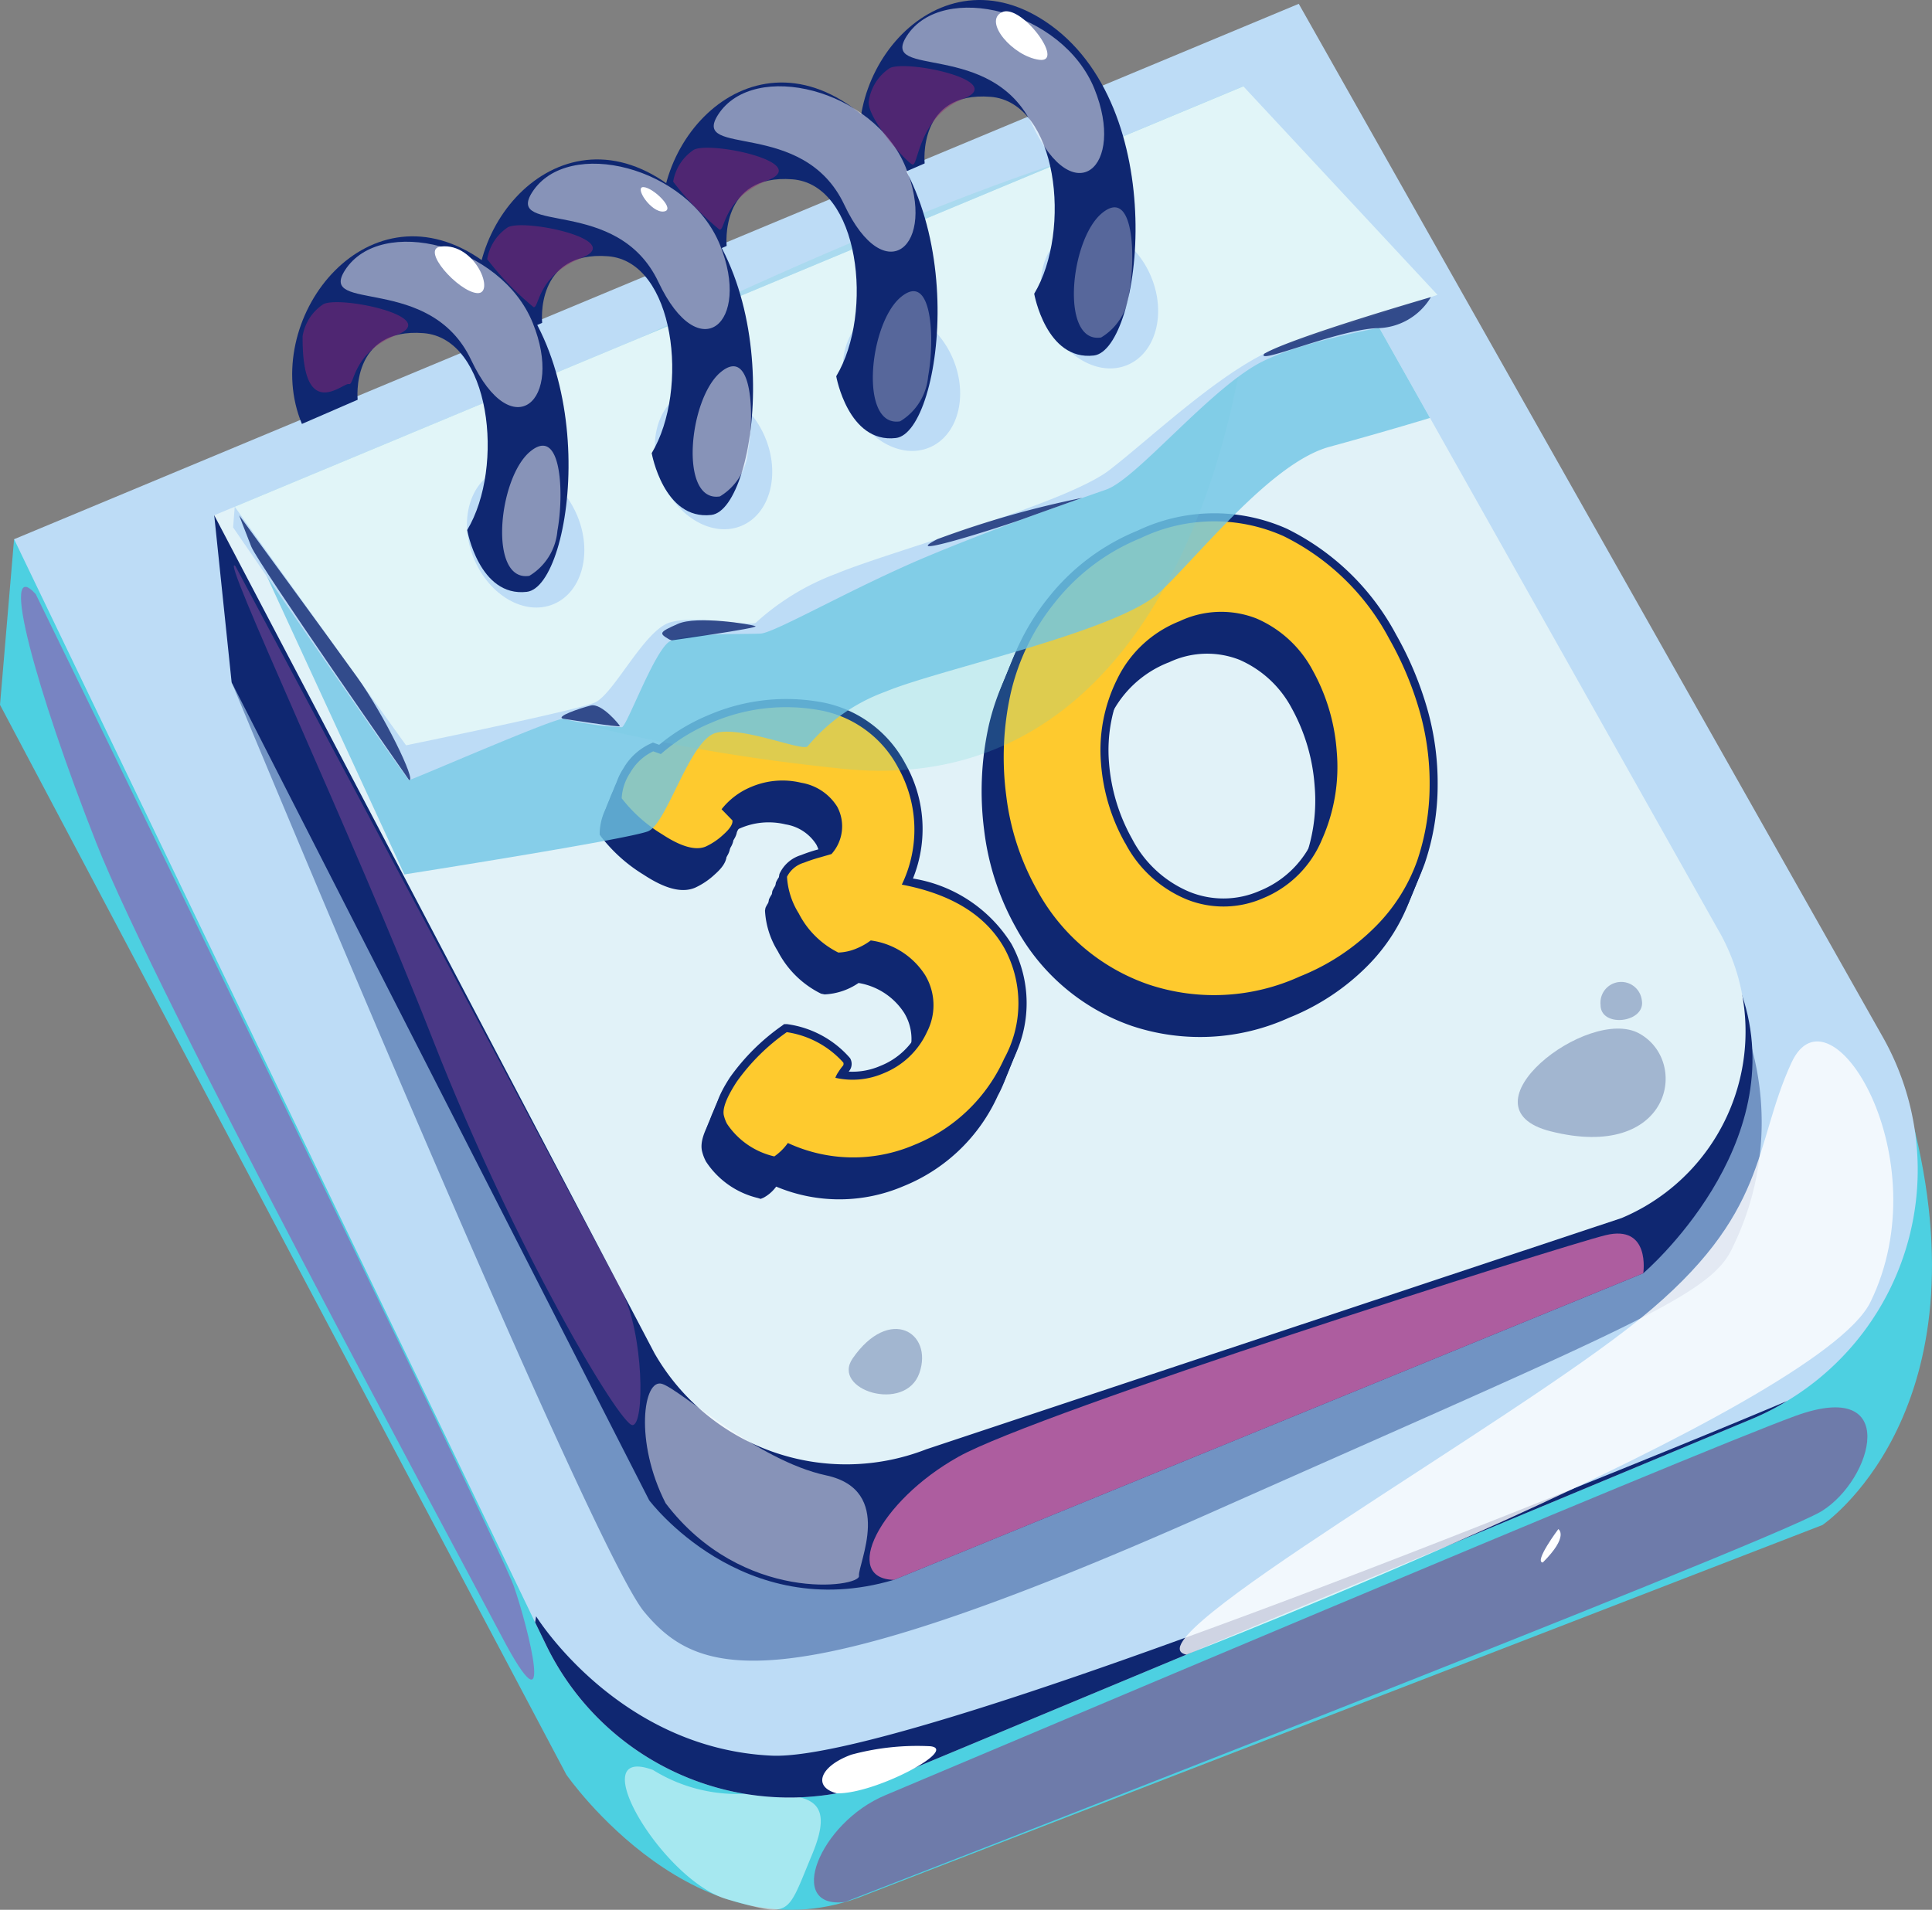 <svg xmlns="http://www.w3.org/2000/svg" xmlns:xlink="http://www.w3.org/1999/xlink" width="101.5" height="100.353" viewBox="0 0 101.5 100.353">
  <rect x="0" y="0" width="101.5" height="100.353" fill="#808080" stroke="none"/>
  <defs>
    <linearGradient id="linear-gradient" x1="3.069" y1="-10.963" x2="3.069" y2="-11.826" gradientUnits="objectBoundingBox">
      <stop offset="0" stop-color="#e1f2f8"/>
      <stop offset="1" stop-color="#fff"/>
    </linearGradient>
    <linearGradient id="linear-gradient-2" x1="3.892" y1="-24.255" x2="3.892" y2="-24.74" gradientUnits="objectBoundingBox">
      <stop offset="0" stop-color="#e1f5f8"/>
      <stop offset="1" stop-color="#fff"/>
    </linearGradient>
  </defs>
  <g id="Grupo_210361" data-name="Grupo 210361" transform="translate(-884.188 -403.792)">
    <path id="Trazado_210799" data-name="Trazado 210799" d="M884.927,474.44l-.739,8.7,29.755,56.217s6.923,9.989,15.836,6.274l50.154-19.393s8.445-5.689,4.874-20.636C981.34,491.09,884.927,474.44,884.927,474.44Z" transform="translate(0 -42.313)" fill="#4dd0e1"/>
    <path id="Trazado_210800" data-name="Trazado 210800" d="M979.18,477.708a13.482,13.482,0,0,1-1.865.951l-45.089,18.795a14.2,14.2,0,0,1-18.25-6.941l-.569-1.171-27.371-56.917,67.491-28.133,30.683,54.29A14.182,14.182,0,0,1,979.18,477.708Z" transform="translate(-1.107 -0.299)" fill="#bddcf6"/>
    <path id="Trazado_210801" data-name="Trazado 210801" d="M914.528,493.175s18.811,45.384,21.668,48.837,7.138,4.852,29.569-5.11,26.471-11.511,27.607-14.008a14.89,14.89,0,0,0,1.05-10.38C993.322,507.666,914.528,493.175,914.528,493.175Z" transform="translate(-18.171 -53.533)" fill="#274a91" opacity="0.5" style="mix-blend-mode: multiply;isolation: isolate"/>
    <path id="Trazado_210802" data-name="Trazado 210802" d="M912.249,471.3l.914,8.775L935.1,523.056s4.895,6.539,12.853,4.182l39.37-16.11s7.886-6.719,5.172-14.675C989.727,488.332,912.249,471.3,912.249,471.3Z" transform="translate(-16.806 -40.43)" fill="#0f2771"/>
    <path id="Trazado_210803" data-name="Trazado 210803" d="M912.249,437.644l54.067-22.537,24.954,44.338a10.635,10.635,0,0,1-5.082,15.127l-36.529,12.151a11.6,11.6,0,0,1-14.286-5.056Z" transform="translate(-16.806 -6.777)" fill="url(#linear-gradient)"/>
    <g id="Grupo_179498" data-name="Grupo 179498" transform="translate(915.69 430.763)">
      <g id="Grupo_179480" data-name="Grupo 179480" transform="translate(1.157 0.423)">
        <path id="Trazado_210804" data-name="Trazado 210804" d="M971.15,518.328a1.917,1.917,0,0,1-.159-.419q-.144-.533.672-1.787a10.853,10.853,0,0,1,2.63-2.606,4.96,4.96,0,0,1,2.967,1.595.173.173,0,0,1-.043.2,2.944,2.944,0,0,0-.21.294,1.305,1.305,0,0,0-.162.309,4.088,4.088,0,0,0,2.525-.234,4.254,4.254,0,0,0,2.293-2.184,3.067,3.067,0,0,0-.1-2.975,4.022,4.022,0,0,0-2.86-1.824,3.282,3.282,0,0,1-.719.411,2.694,2.694,0,0,1-.983.225,4.664,4.664,0,0,1-2.079-2.056,4.072,4.072,0,0,1-.618-1.926,1.449,1.449,0,0,1,.892-.74,8.5,8.5,0,0,1,.852-.282c.375-.108.573-.165.595-.174a2.181,2.181,0,0,0,.3-2.484,2.758,2.758,0,0,0-1.885-1.259,4.2,4.2,0,0,0-2.635.217,3.84,3.84,0,0,0-1.556,1.174l.57.586c.028.188-.129.437-.471.742a3.5,3.5,0,0,1-.931.632q-.8.335-2.29-.644a7.8,7.8,0,0,1-2.126-1.893,2.663,2.663,0,0,1,.449-1.344,2.74,2.74,0,0,1,1.209-1.123l.4.144a9.55,9.55,0,0,1,2.672-1.655,9.844,9.844,0,0,1,5.552-.67,5.831,5.831,0,0,1,4.247,3.047,6.643,6.643,0,0,1,.188,6.138q3.917.748,5.381,3.328a6.041,6.041,0,0,1,0,5.811,8.766,8.766,0,0,1-4.726,4.538,8.157,8.157,0,0,1-6.642-.1,2.882,2.882,0,0,1-.711.705A4.086,4.086,0,0,1,971.15,518.328Z" transform="translate(-965.617 -486.674)"/>
        <path id="Trazado_210805" data-name="Trazado 210805" d="M1017.4,491.451a13.365,13.365,0,0,1-1.613-4.965,15.512,15.512,0,0,1,.229-5.319,11.774,11.774,0,0,1,2.339-4.821,11.05,11.05,0,0,1,4.5-3.371,8.915,8.915,0,0,1,7.5-.106,12.547,12.547,0,0,1,5.552,5.392,17.412,17.412,0,0,1,1.574,3.72,13.781,13.781,0,0,1,.552,4.013,12.431,12.431,0,0,1-.649,3.922,9.324,9.324,0,0,1-2.194,3.472,11.684,11.684,0,0,1-3.967,2.618,10.857,10.857,0,0,1-7.959.424A10.579,10.579,0,0,1,1017.4,491.451Zm4.64-2.452a6.394,6.394,0,0,0,3.232,2.962,5.181,5.181,0,0,0,4.019-.067,5.679,5.679,0,0,0,3.094-3.1,9.341,9.341,0,0,0,.768-4.608,10.264,10.264,0,0,0-1.257-4.25,6.063,6.063,0,0,0-2.966-2.739,5.092,5.092,0,0,0-4.035.146,6.148,6.148,0,0,0-3.281,3.051,8.349,8.349,0,0,0-.846,4.4A10.079,10.079,0,0,0,1022.035,489Z" transform="translate(-995.585 -472.094)"/>
      </g>
      <g id="Grupo_179496" data-name="Grupo 179496">
        <g id="Grupo_179483" data-name="Grupo 179483" transform="translate(0 1.778)">
          <g id="Grupo_179481" data-name="Grupo 179481" transform="translate(0 9.763)">
            <path id="Trazado_210806" data-name="Trazado 210806" d="M978.69,523.634a8.558,8.558,0,0,1-6.682.021,2,2,0,0,1-.671.586l-.143.059-.148-.046a4.505,4.505,0,0,1-2.725-1.915l0,0a2.254,2.254,0,0,1-.2-.513c-.134-.493.1-1.169.726-2.134a11.3,11.3,0,0,1,2.733-2.713l.112-.085h.14a5.322,5.322,0,0,1,3.325,1.788.6.6,0,0,1-.074.707v0a3.683,3.683,0,0,0,1.664-.3,3.814,3.814,0,0,0,2.072-1.973,2.64,2.64,0,0,0-.084-2.584,3.538,3.538,0,0,0-2.4-1.577,3.426,3.426,0,0,1-1.784.6l-.185-.038a5.088,5.088,0,0,1-2.273-2.232,4.5,4.5,0,0,1-.673-2.133l.025-.143a1.813,1.813,0,0,1,1.128-.992,8.542,8.542,0,0,1,.9-.3l.447-.128a1.723,1.723,0,0,0,.194-1.912,2.341,2.341,0,0,0-1.613-1.056,3.749,3.749,0,0,0-2.374.2,3.442,3.442,0,0,0-1.141.767l.391.4.021.136c.069.458-.315.86-.61,1.121a3.882,3.882,0,0,1-1.049.707c-.681.284-1.56.06-2.688-.682a8.264,8.264,0,0,1-2.24-2l-.075-.107,0-.13a3.073,3.073,0,0,1,.509-1.567,3.161,3.161,0,0,1,1.394-1.291l.16-.074.33.118a10.1,10.1,0,0,1,2.6-1.563,10.31,10.31,0,0,1,5.788-.7,6.268,6.268,0,0,1,4.544,3.256,6.949,6.949,0,0,1,.4,6.035,7.51,7.51,0,0,1,5.172,3.431,6.469,6.469,0,0,1,.018,6.2A9.219,9.219,0,0,1,978.69,523.634Zm-6.929-1.008.294.127a7.783,7.783,0,0,0,6.309.1,8.392,8.392,0,0,0,4.5-4.326,5.6,5.6,0,0,0,.015-5.422c-.907-1.6-2.621-2.649-5.09-3.12l-.516-.1.2-.484a6.191,6.191,0,0,0-.165-5.764,5.386,5.386,0,0,0-3.949-2.838,9.473,9.473,0,0,0-5.316.644,9.2,9.2,0,0,0-2.554,1.581l-.189.167-.461-.166a2.337,2.337,0,0,0-.872.876,2.53,2.53,0,0,0-.383,1,7.8,7.8,0,0,0,1.928,1.669c1.075.706,1.622.72,1.893.607a3.128,3.128,0,0,0,.813-.558,1.759,1.759,0,0,0,.281-.3l-.663-.68.233-.293a4.574,4.574,0,0,1,4.621-1.541,3.187,3.187,0,0,1,2.157,1.464,2.581,2.581,0,0,1-.321,2.94l-.07.1-.112.047c-.023.009-.237.074-.641.189a8.293,8.293,0,0,0-.807.266,1.316,1.316,0,0,0-.627.432,3.823,3.823,0,0,0,.56,1.632,4.348,4.348,0,0,0,1.795,1.837,2.764,2.764,0,0,0,1.361-.545l.154-.117.189.04a4.443,4.443,0,0,1,3.142,2.031,3.487,3.487,0,0,1,.115,3.366,4.694,4.694,0,0,1-2.514,2.4,4.529,4.529,0,0,1-2.782.257l-.461-.1.152-.446a1.675,1.675,0,0,1,.214-.411c.042-.067.085-.129.126-.186a4.165,4.165,0,0,0-1.053-.748,3.751,3.751,0,0,0-1.3-.488,10.27,10.27,0,0,0-2.407,2.407c-.678,1.04-.633,1.384-.618,1.443a1.53,1.53,0,0,0,.119.325,3.561,3.561,0,0,0,2.039,1.454,5.466,5.466,0,0,0,.457-.505Zm2.669-3.782Z" transform="translate(-962.732 -499.815)" fill="#0f2771"/>
          </g>
          <g id="Grupo_179482" data-name="Grupo 179482" transform="translate(20.07)">
            <path id="Trazado_210807" data-name="Trazado 210807" d="M1028.925,500.2a11.314,11.314,0,0,1-8.263.433,11.04,11.04,0,0,1-6.094-5.171h0a13.839,13.839,0,0,1-1.665-5.121,16.01,16.01,0,0,1,.237-5.464,12.217,12.217,0,0,1,2.421-4.993,11.522,11.522,0,0,1,4.671-3.5,9.359,9.359,0,0,1,7.843-.1,13.022,13.022,0,0,1,5.74,5.567,17.848,17.848,0,0,1,1.612,3.811,14.2,14.2,0,0,1,.57,4.137,12.813,12.813,0,0,1-.672,4.054,9.777,9.777,0,0,1-2.289,3.631A12.15,12.15,0,0,1,1028.925,500.2Zm-13.619-5.157a10.212,10.212,0,0,0,5.636,4.786,10.48,10.48,0,0,0,7.655-.414,11.31,11.31,0,0,0,3.825-2.521,8.944,8.944,0,0,0,2.1-3.313,12.07,12.07,0,0,0,.627-3.791,13.476,13.476,0,0,0-.535-3.889,17.1,17.1,0,0,0-1.536-3.63,12.184,12.184,0,0,0-5.364-5.216,8.548,8.548,0,0,0-7.153.112,10.692,10.692,0,0,0-4.332,3.243,11.407,11.407,0,0,0-2.257,4.648,15.165,15.165,0,0,0-.223,5.174,12.978,12.978,0,0,0,1.56,4.809Zm11.685,1.045a5.621,5.621,0,0,1-4.338.071,6.836,6.836,0,0,1-3.446-3.149h0a10.533,10.533,0,0,1-1.327-4.379,8.808,8.808,0,0,1,.889-4.624,6.583,6.583,0,0,1,3.5-3.257,5.526,5.526,0,0,1,4.36-.146,6.492,6.492,0,0,1,3.173,2.922,10.741,10.741,0,0,1,1.312,4.423,9.8,9.8,0,0,1-.8,4.815A6.116,6.116,0,0,1,1026.992,496.088Zm-4.4-14.554a5.691,5.691,0,0,0-3.063,2.845,7.988,7.988,0,0,0-.8,4.183,9.718,9.718,0,0,0,1.219,4.028h0a6.008,6.008,0,0,0,3.017,2.777,4.73,4.73,0,0,0,3.7-.064,5.223,5.223,0,0,0,2.868-2.881,8.96,8.96,0,0,0,.734-4.4,9.883,9.883,0,0,0-1.2-4.076,5.678,5.678,0,0,0-2.758-2.556A4.653,4.653,0,0,0,1022.6,481.534Z" transform="translate(-1012.772 -475.473)" fill="#0f2771"/>
          </g>
        </g>
        <g id="Grupo_179486" data-name="Grupo 179486" transform="translate(0.183 1.333)">
          <g id="Grupo_179484" data-name="Grupo 179484" transform="translate(0 9.763)">
            <path id="Trazado_210808" data-name="Trazado 210808" d="M979.147,522.524a8.558,8.558,0,0,1-6.682.021,1.993,1.993,0,0,1-.672.586l-.142.059-.148-.046a4.507,4.507,0,0,1-2.725-1.915v0a2.265,2.265,0,0,1-.2-.513c-.133-.493.1-1.168.726-2.134a11.3,11.3,0,0,1,2.733-2.713l.112-.085h.14a5.318,5.318,0,0,1,3.325,1.789.6.6,0,0,1-.074.707v0a3.681,3.681,0,0,0,1.664-.3,3.815,3.815,0,0,0,2.072-1.973,2.639,2.639,0,0,0-.085-2.584,3.537,3.537,0,0,0-2.4-1.578,3.451,3.451,0,0,1-1.784.6l-.185-.038a5.093,5.093,0,0,1-2.273-2.233,4.5,4.5,0,0,1-.673-2.133l.025-.143a1.814,1.814,0,0,1,1.128-.992,8.547,8.547,0,0,1,.9-.3l.446-.129a1.722,1.722,0,0,0,.194-1.912,2.341,2.341,0,0,0-1.613-1.056,3.752,3.752,0,0,0-2.374.2,3.452,3.452,0,0,0-1.141.767l.391.4.021.136c.069.459-.315.86-.61,1.121a3.874,3.874,0,0,1-1.049.707c-.681.284-1.56.06-2.688-.682a8.262,8.262,0,0,1-2.24-2l-.075-.107,0-.13a3.078,3.078,0,0,1,.509-1.567,3.157,3.157,0,0,1,1.394-1.291l.16-.074.33.118a10.1,10.1,0,0,1,2.6-1.563,10.308,10.308,0,0,1,5.788-.7,6.269,6.269,0,0,1,4.544,3.256,6.949,6.949,0,0,1,.4,6.035,7.51,7.51,0,0,1,5.172,3.431,6.469,6.469,0,0,1,.018,6.2A9.22,9.22,0,0,1,979.147,522.524Zm-6.929-1.008.294.128a7.782,7.782,0,0,0,6.309.1,8.393,8.393,0,0,0,4.5-4.325,5.6,5.6,0,0,0,.015-5.422c-.908-1.6-2.621-2.649-5.091-3.12l-.516-.1.2-.484a6.19,6.19,0,0,0-.165-5.764,5.384,5.384,0,0,0-3.949-2.838,9.471,9.471,0,0,0-5.317.644,9.206,9.206,0,0,0-2.554,1.581l-.189.167-.461-.166a2.333,2.333,0,0,0-.872.876,2.541,2.541,0,0,0-.383,1,7.811,7.811,0,0,0,1.928,1.67c1.075.705,1.622.72,1.893.606a3.113,3.113,0,0,0,.813-.558,1.755,1.755,0,0,0,.281-.3l-.663-.68.232-.293a4.577,4.577,0,0,1,4.621-1.541,3.187,3.187,0,0,1,2.157,1.464,2.58,2.58,0,0,1-.322,2.94l-.07.1-.112.046c-.023.01-.237.074-.64.19a8.324,8.324,0,0,0-.807.266,1.318,1.318,0,0,0-.627.432,3.823,3.823,0,0,0,.56,1.632,4.351,4.351,0,0,0,1.794,1.837,2.745,2.745,0,0,0,1.361-.546l.155-.117.189.04a4.442,4.442,0,0,1,3.142,2.031,3.488,3.488,0,0,1,.115,3.366,4.693,4.693,0,0,1-2.514,2.4,4.526,4.526,0,0,1-2.782.257l-.461-.1.152-.446a1.69,1.69,0,0,1,.213-.411c.042-.066.085-.129.126-.186a4.141,4.141,0,0,0-1.053-.748,3.749,3.749,0,0,0-1.3-.488,10.278,10.278,0,0,0-2.407,2.406c-.678,1.04-.633,1.385-.618,1.443a1.516,1.516,0,0,0,.119.324,3.561,3.561,0,0,0,2.04,1.454,5.591,5.591,0,0,0,.457-.505Zm2.668-3.782Z" transform="translate(-963.188 -498.705)" fill="#0f2771"/>
          </g>
          <g id="Grupo_179485" data-name="Grupo 179485" transform="translate(20.071)">
            <path id="Trazado_210809" data-name="Trazado 210809" d="M1029.382,499.091a11.313,11.313,0,0,1-8.263.433,11.04,11.04,0,0,1-6.094-5.17h0a13.842,13.842,0,0,1-1.665-5.121,16.01,16.01,0,0,1,.237-5.464,12.235,12.235,0,0,1,2.421-4.993,11.518,11.518,0,0,1,4.671-3.5,9.361,9.361,0,0,1,7.843-.1,13.023,13.023,0,0,1,5.74,5.567,17.86,17.86,0,0,1,1.611,3.811,14.212,14.212,0,0,1,.57,4.137,12.837,12.837,0,0,1-.672,4.054,9.782,9.782,0,0,1-2.289,3.631A12.157,12.157,0,0,1,1029.382,499.091Zm-13.618-5.157a10.21,10.21,0,0,0,5.636,4.786,10.479,10.479,0,0,0,7.656-.414,11.311,11.311,0,0,0,3.825-2.521,8.951,8.951,0,0,0,2.1-3.313,12.072,12.072,0,0,0,.627-3.791,13.492,13.492,0,0,0-.535-3.889,17.1,17.1,0,0,0-1.536-3.629,12.187,12.187,0,0,0-5.364-5.216,8.548,8.548,0,0,0-7.153.113,10.687,10.687,0,0,0-4.332,3.243,11.4,11.4,0,0,0-2.257,4.648,15.164,15.164,0,0,0-.223,5.174,12.969,12.969,0,0,0,1.56,4.809Zm11.685,1.045a5.619,5.619,0,0,1-4.338.071,6.835,6.835,0,0,1-3.446-3.148h0a10.536,10.536,0,0,1-1.327-4.379,8.81,8.81,0,0,1,.889-4.625,6.583,6.583,0,0,1,3.5-3.257,5.532,5.532,0,0,1,4.362-.147,6.5,6.5,0,0,1,3.172,2.923,10.741,10.741,0,0,1,1.311,4.424,9.8,9.8,0,0,1-.8,4.815A6.117,6.117,0,0,1,1027.448,494.979Zm-4.4-14.554a5.69,5.69,0,0,0-3.063,2.845,7.98,7.98,0,0,0-.8,4.183,9.711,9.711,0,0,0,1.219,4.029h0a6.008,6.008,0,0,0,3.018,2.777,4.73,4.73,0,0,0,3.7-.064,5.223,5.223,0,0,0,2.868-2.881,8.964,8.964,0,0,0,.734-4.4,9.883,9.883,0,0,0-1.2-4.076,5.676,5.676,0,0,0-2.758-2.556A4.65,4.65,0,0,0,1023.053,480.425Z" transform="translate(-1013.229 -474.364)" fill="#0f2771"/>
          </g>
        </g>
        <g id="Grupo_179489" data-name="Grupo 179489" transform="translate(0.367 0.89)">
          <g id="Grupo_179487" data-name="Grupo 179487" transform="translate(0 9.763)">
            <path id="Trazado_210810" data-name="Trazado 210810" d="M979.6,521.419a8.558,8.558,0,0,1-6.682.021,2,2,0,0,1-.671.586l-.142.059-.149-.046a4.506,4.506,0,0,1-2.725-1.915v0a2.244,2.244,0,0,1-.2-.513c-.134-.493.1-1.168.726-2.134a11.305,11.305,0,0,1,2.733-2.713l.112-.085h.14a5.318,5.318,0,0,1,3.325,1.789.6.6,0,0,1-.074.707v0a3.681,3.681,0,0,0,1.664-.3,3.815,3.815,0,0,0,2.072-1.973,2.639,2.639,0,0,0-.084-2.584,3.537,3.537,0,0,0-2.4-1.578,3.451,3.451,0,0,1-1.784.6l-.185-.038a5.094,5.094,0,0,1-2.273-2.233,4.5,4.5,0,0,1-.673-2.133l.024-.143a1.814,1.814,0,0,1,1.128-.992,8.552,8.552,0,0,1,.9-.3l.446-.128a1.724,1.724,0,0,0,.194-1.912,2.342,2.342,0,0,0-1.613-1.056,3.753,3.753,0,0,0-2.374.2,3.442,3.442,0,0,0-1.141.767l.391.4.021.135c.069.459-.315.86-.61,1.121a3.862,3.862,0,0,1-1.049.707c-.681.284-1.559.06-2.688-.682a8.251,8.251,0,0,1-2.24-2l-.075-.107,0-.13a3.075,3.075,0,0,1,.509-1.567,3.154,3.154,0,0,1,1.393-1.291l.16-.074.33.118a10.111,10.111,0,0,1,2.6-1.563,10.306,10.306,0,0,1,5.788-.7A6.267,6.267,0,0,1,978.967,501a6.948,6.948,0,0,1,.4,6.035,7.509,7.509,0,0,1,5.172,3.431,6.469,6.469,0,0,1,.018,6.2A9.219,9.219,0,0,1,979.6,521.419Zm-6.929-1.008.294.128a7.78,7.78,0,0,0,6.308.1,8.392,8.392,0,0,0,4.5-4.325,5.6,5.6,0,0,0,.015-5.423c-.907-1.6-2.62-2.649-5.09-3.12l-.516-.1.2-.484a6.191,6.191,0,0,0-.165-5.764,5.385,5.385,0,0,0-3.949-2.838,9.469,9.469,0,0,0-5.316.644,9.191,9.191,0,0,0-2.554,1.581l-.189.167-.461-.166a2.33,2.33,0,0,0-.872.876,2.526,2.526,0,0,0-.384,1,7.813,7.813,0,0,0,1.928,1.669c1.075.705,1.622.72,1.893.606a3.117,3.117,0,0,0,.813-.558,1.723,1.723,0,0,0,.281-.3l-.663-.68.232-.293a4.574,4.574,0,0,1,4.62-1.541,3.186,3.186,0,0,1,2.157,1.464,2.579,2.579,0,0,1-.322,2.94l-.07.1-.112.047c-.023.01-.237.074-.641.19a8.334,8.334,0,0,0-.807.266,1.32,1.32,0,0,0-.627.432,3.822,3.822,0,0,0,.56,1.632,4.343,4.343,0,0,0,1.794,1.837,2.763,2.763,0,0,0,1.361-.545l.154-.117.189.04a4.442,4.442,0,0,1,3.142,2.031,3.488,3.488,0,0,1,.115,3.366,4.692,4.692,0,0,1-2.514,2.4,4.526,4.526,0,0,1-2.782.257l-.461-.1.152-.447a1.686,1.686,0,0,1,.214-.411c.042-.066.085-.129.126-.186a4.153,4.153,0,0,0-1.053-.748,3.737,3.737,0,0,0-1.3-.488,10.261,10.261,0,0,0-2.408,2.406c-.678,1.04-.633,1.385-.618,1.443a1.519,1.519,0,0,0,.119.324,3.56,3.56,0,0,0,2.04,1.454,5.466,5.466,0,0,0,.456-.5Zm2.669-3.782Z" transform="translate(-963.646 -497.599)" fill="#0f2771"/>
          </g>
          <g id="Grupo_179488" data-name="Grupo 179488" transform="translate(20.071)">
            <path id="Trazado_210811" data-name="Trazado 210811" d="M1029.841,497.985a11.314,11.314,0,0,1-8.263.433,11.042,11.042,0,0,1-6.095-5.17h0a13.836,13.836,0,0,1-1.665-5.121,16.012,16.012,0,0,1,.237-5.464,12.225,12.225,0,0,1,2.421-4.993,11.518,11.518,0,0,1,4.671-3.5,9.362,9.362,0,0,1,7.843-.1,13.019,13.019,0,0,1,5.739,5.567,17.841,17.841,0,0,1,1.612,3.81,14.2,14.2,0,0,1,.569,4.137,12.826,12.826,0,0,1-.672,4.054,9.779,9.779,0,0,1-2.289,3.631A12.15,12.15,0,0,1,1029.841,497.985Zm-13.618-5.157a10.209,10.209,0,0,0,5.636,4.786,10.479,10.479,0,0,0,7.655-.414,11.309,11.309,0,0,0,3.825-2.521,8.941,8.941,0,0,0,2.1-3.313,12.073,12.073,0,0,0,.627-3.79,13.5,13.5,0,0,0-.535-3.889,17.1,17.1,0,0,0-1.536-3.63,12.189,12.189,0,0,0-5.364-5.216,8.548,8.548,0,0,0-7.153.113,10.691,10.691,0,0,0-4.332,3.243,11.408,11.408,0,0,0-2.257,4.648,15.176,15.176,0,0,0-.223,5.174,12.955,12.955,0,0,0,1.56,4.809Zm11.685,1.045a5.619,5.619,0,0,1-4.338.071,6.835,6.835,0,0,1-3.446-3.148h0a10.538,10.538,0,0,1-1.327-4.379,8.818,8.818,0,0,1,.889-4.625,6.587,6.587,0,0,1,3.5-3.257,5.526,5.526,0,0,1,4.36-.146,6.493,6.493,0,0,1,3.173,2.922,10.736,10.736,0,0,1,1.312,4.423,9.8,9.8,0,0,1-.8,4.815A6.114,6.114,0,0,1,1027.907,493.873Zm-4.4-14.554a5.687,5.687,0,0,0-3.063,2.845,7.98,7.98,0,0,0-.805,4.183,9.717,9.717,0,0,0,1.219,4.028h0a6.008,6.008,0,0,0,3.017,2.777,4.731,4.731,0,0,0,3.7-.064,5.225,5.225,0,0,0,2.868-2.881,8.954,8.954,0,0,0,.734-4.4,9.885,9.885,0,0,0-1.2-4.077,5.677,5.677,0,0,0-2.758-2.556A4.65,4.65,0,0,0,1023.511,479.319Z" transform="translate(-1013.688 -473.257)" fill="#0f2771"/>
          </g>
        </g>
        <g id="Grupo_179492" data-name="Grupo 179492" transform="translate(0.549 0.445)">
          <g id="Grupo_179490" data-name="Grupo 179490" transform="translate(0 9.763)">
            <path id="Trazado_210812" data-name="Trazado 210812" d="M980.058,520.31a8.559,8.559,0,0,1-6.682.021,2,2,0,0,1-.671.586l-.143.059-.148-.046a4.505,4.505,0,0,1-2.724-1.915l0,0a2.266,2.266,0,0,1-.2-.513c-.134-.493.1-1.168.726-2.134a11.307,11.307,0,0,1,2.733-2.713l.112-.085h.14a5.319,5.319,0,0,1,3.325,1.789.6.6,0,0,1-.074.707v0a3.682,3.682,0,0,0,1.664-.3,3.814,3.814,0,0,0,2.072-1.973,2.64,2.64,0,0,0-.084-2.584,3.539,3.539,0,0,0-2.4-1.577,3.439,3.439,0,0,1-1.784.6l-.185-.038a5.094,5.094,0,0,1-2.273-2.233,4.5,4.5,0,0,1-.674-2.133l.025-.143a1.815,1.815,0,0,1,1.128-.992,8.668,8.668,0,0,1,.9-.3l.447-.128a1.723,1.723,0,0,0,.194-1.912,2.341,2.341,0,0,0-1.613-1.056,3.75,3.75,0,0,0-2.374.2,3.445,3.445,0,0,0-1.141.767l.391.4.02.136c.069.459-.314.86-.61,1.121a3.856,3.856,0,0,1-1.049.707c-.681.284-1.56.06-2.688-.682a8.262,8.262,0,0,1-2.24-2l-.075-.107,0-.13a3.07,3.07,0,0,1,.509-1.567A3.157,3.157,0,0,1,966,498.852l.16-.074.33.118a10.112,10.112,0,0,1,2.6-1.563,10.309,10.309,0,0,1,5.787-.7,6.27,6.27,0,0,1,4.545,3.256,6.95,6.95,0,0,1,.4,6.035,7.509,7.509,0,0,1,5.172,3.431,6.469,6.469,0,0,1,.018,6.2A9.219,9.219,0,0,1,980.058,520.31Zm-6.929-1.008.294.127a7.781,7.781,0,0,0,6.309.1,8.391,8.391,0,0,0,4.5-4.325,5.6,5.6,0,0,0,.015-5.423c-.907-1.6-2.62-2.649-5.091-3.12l-.515-.1.2-.484a6.191,6.191,0,0,0-.165-5.764,5.387,5.387,0,0,0-3.949-2.838,9.475,9.475,0,0,0-5.317.644,9.205,9.205,0,0,0-2.554,1.581l-.189.167-.461-.166a2.334,2.334,0,0,0-.872.876,2.529,2.529,0,0,0-.383,1,7.812,7.812,0,0,0,1.928,1.67c1.074.705,1.622.72,1.893.606a3.116,3.116,0,0,0,.813-.558,1.743,1.743,0,0,0,.281-.3l-.663-.68.232-.293a4.569,4.569,0,0,1,4.62-1.541,3.185,3.185,0,0,1,2.157,1.464,2.58,2.58,0,0,1-.321,2.94l-.07.1-.112.046c-.023.01-.238.074-.641.19a8.33,8.33,0,0,0-.807.266,1.32,1.32,0,0,0-.627.432,3.823,3.823,0,0,0,.559,1.632,4.346,4.346,0,0,0,1.795,1.837,2.764,2.764,0,0,0,1.361-.545l.154-.117.189.04a4.44,4.44,0,0,1,3.142,2.031,3.488,3.488,0,0,1,.115,3.366,4.694,4.694,0,0,1-2.514,2.4,4.526,4.526,0,0,1-2.782.257l-.461-.1.152-.446a1.692,1.692,0,0,1,.214-.411c.042-.066.085-.128.126-.185a4.159,4.159,0,0,0-1.053-.748,3.755,3.755,0,0,0-1.3-.488,10.269,10.269,0,0,0-2.407,2.406c-.678,1.04-.633,1.385-.618,1.443a1.533,1.533,0,0,0,.119.324,3.561,3.561,0,0,0,2.039,1.454,5.449,5.449,0,0,0,.457-.5Zm2.669-3.782Z" transform="translate(-964.1 -496.491)" fill="#0f2771"/>
          </g>
          <g id="Grupo_179491" data-name="Grupo 179491" transform="translate(20.07)">
            <path id="Trazado_210813" data-name="Trazado 210813" d="M1030.293,496.876a11.315,11.315,0,0,1-8.263.433,11.041,11.041,0,0,1-6.095-5.171h0a13.84,13.84,0,0,1-1.665-5.121,16.02,16.02,0,0,1,.237-5.464,12.225,12.225,0,0,1,2.421-4.993,11.521,11.521,0,0,1,4.671-3.5,9.359,9.359,0,0,1,7.843-.1,13.019,13.019,0,0,1,5.74,5.567,17.853,17.853,0,0,1,1.612,3.811,14.2,14.2,0,0,1,.569,4.137,12.824,12.824,0,0,1-.672,4.054,9.779,9.779,0,0,1-2.289,3.631A12.159,12.159,0,0,1,1030.293,496.876Zm-13.619-5.157a10.211,10.211,0,0,0,5.636,4.786,10.478,10.478,0,0,0,7.655-.414,11.31,11.31,0,0,0,3.826-2.521,8.943,8.943,0,0,0,2.1-3.313,12.068,12.068,0,0,0,.627-3.79,13.481,13.481,0,0,0-.535-3.889,17.089,17.089,0,0,0-1.536-3.629,12.181,12.181,0,0,0-5.364-5.216,8.547,8.547,0,0,0-7.153.113,10.692,10.692,0,0,0-4.332,3.243,11.408,11.408,0,0,0-2.257,4.648,15.174,15.174,0,0,0-.223,5.174,12.979,12.979,0,0,0,1.56,4.809Zm11.685,1.045a5.619,5.619,0,0,1-4.338.071,6.833,6.833,0,0,1-3.446-3.149h0a10.533,10.533,0,0,1-1.327-4.379,8.81,8.81,0,0,1,.889-4.624,6.583,6.583,0,0,1,3.5-3.257,5.526,5.526,0,0,1,4.36-.146,6.492,6.492,0,0,1,3.173,2.922,10.739,10.739,0,0,1,1.312,4.423,9.8,9.8,0,0,1-.8,4.815A6.117,6.117,0,0,1,1028.36,492.765Zm-4.4-14.554a5.691,5.691,0,0,0-3.063,2.845,7.982,7.982,0,0,0-.8,4.183,9.713,9.713,0,0,0,1.219,4.028h0a6.006,6.006,0,0,0,3.017,2.777,4.732,4.732,0,0,0,3.7-.064,5.225,5.225,0,0,0,2.868-2.881,8.958,8.958,0,0,0,.734-4.4,9.887,9.887,0,0,0-1.2-4.076,5.678,5.678,0,0,0-2.758-2.556A4.652,4.652,0,0,0,1023.964,478.21Z" transform="translate(-1014.14 -472.149)" fill="#0f2771"/>
          </g>
        </g>
        <g id="Grupo_179495" data-name="Grupo 179495" transform="translate(0.732)">
          <g id="Grupo_179493" data-name="Grupo 179493" transform="translate(0 9.763)">
            <path id="Trazado_210814" data-name="Trazado 210814" d="M980.515,519.2a8.558,8.558,0,0,1-6.682.021,2,2,0,0,1-.671.586l-.143.06-.148-.046a4.509,4.509,0,0,1-2.725-1.915v0a2.244,2.244,0,0,1-.2-.513c-.134-.493.1-1.168.726-2.134a11.315,11.315,0,0,1,2.733-2.713l.112-.085h.14a5.319,5.319,0,0,1,3.325,1.789.6.6,0,0,1-.074.707v0a3.676,3.676,0,0,0,1.664-.3,3.815,3.815,0,0,0,2.072-1.973,2.639,2.639,0,0,0-.085-2.584,3.537,3.537,0,0,0-2.4-1.578,3.454,3.454,0,0,1-1.784.6l-.185-.038a5.093,5.093,0,0,1-2.272-2.233,4.5,4.5,0,0,1-.673-2.133l.025-.143a1.814,1.814,0,0,1,1.128-.992,8.626,8.626,0,0,1,.9-.3l.446-.128a1.723,1.723,0,0,0,.195-1.912,2.343,2.343,0,0,0-1.613-1.056,3.752,3.752,0,0,0-2.374.2,3.448,3.448,0,0,0-1.141.767l.391.4.02.135c.069.459-.314.859-.61,1.121a3.872,3.872,0,0,1-1.049.707c-.681.284-1.56.06-2.688-.682a8.265,8.265,0,0,1-2.24-2l-.075-.107,0-.13a3.078,3.078,0,0,1,.509-1.567,3.159,3.159,0,0,1,1.394-1.291l.16-.074.33.118a10.109,10.109,0,0,1,2.6-1.563,10.309,10.309,0,0,1,5.788-.7,6.269,6.269,0,0,1,4.544,3.255,6.949,6.949,0,0,1,.4,6.035,7.509,7.509,0,0,1,5.172,3.431,6.469,6.469,0,0,1,.018,6.2A9.217,9.217,0,0,1,980.515,519.2Zm-6.929-1.007.294.128a7.781,7.781,0,0,0,6.309.1,8.392,8.392,0,0,0,4.5-4.325,5.6,5.6,0,0,0,.015-5.422c-.907-1.6-2.621-2.649-5.091-3.12l-.515-.1.2-.484a6.192,6.192,0,0,0-.165-5.765,5.386,5.386,0,0,0-3.949-2.838,9.468,9.468,0,0,0-5.317.644,9.2,9.2,0,0,0-2.554,1.58l-.189.167-.461-.166a2.332,2.332,0,0,0-.872.876,2.533,2.533,0,0,0-.383,1,7.8,7.8,0,0,0,1.928,1.67c1.075.705,1.622.72,1.893.606a3.126,3.126,0,0,0,.813-.558,1.773,1.773,0,0,0,.281-.3l-.663-.68.232-.293a4.57,4.57,0,0,1,4.621-1.541,3.186,3.186,0,0,1,2.157,1.464,2.58,2.58,0,0,1-.322,2.94l-.07.1-.112.047c-.023.01-.237.074-.641.19a8.335,8.335,0,0,0-.807.266,1.32,1.32,0,0,0-.627.432,3.822,3.822,0,0,0,.56,1.632,4.347,4.347,0,0,0,1.794,1.837,2.743,2.743,0,0,0,1.361-.545l.155-.117.189.04a4.442,4.442,0,0,1,3.142,2.031,3.488,3.488,0,0,1,.115,3.366,4.694,4.694,0,0,1-2.514,2.4,4.526,4.526,0,0,1-2.782.257l-.461-.1.152-.446a1.691,1.691,0,0,1,.213-.411c.042-.066.085-.129.126-.186a4.152,4.152,0,0,0-1.053-.748,3.758,3.758,0,0,0-1.3-.488,10.284,10.284,0,0,0-2.407,2.406c-.678,1.04-.633,1.385-.618,1.443a1.5,1.5,0,0,0,.119.325,3.563,3.563,0,0,0,2.039,1.454,5.584,5.584,0,0,0,.457-.505Zm2.668-3.782Z" transform="translate(-964.556 -495.382)" fill="#0f2771"/>
          </g>
          <g id="Grupo_179494" data-name="Grupo 179494" transform="translate(20.071)">
            <path id="Trazado_210815" data-name="Trazado 210815" d="M1030.75,495.767a11.315,11.315,0,0,1-8.263.433,11.043,11.043,0,0,1-6.094-5.171h0a13.843,13.843,0,0,1-1.665-5.121,16.011,16.011,0,0,1,.237-5.464,12.231,12.231,0,0,1,2.421-4.993,11.52,11.52,0,0,1,4.671-3.5,9.362,9.362,0,0,1,7.843-.1,13.022,13.022,0,0,1,5.74,5.567,17.842,17.842,0,0,1,1.611,3.811,14.2,14.2,0,0,1,.57,4.137,12.837,12.837,0,0,1-.672,4.054,9.788,9.788,0,0,1-2.289,3.631A12.157,12.157,0,0,1,1030.75,495.767Zm-13.618-5.157a10.211,10.211,0,0,0,5.636,4.786,10.481,10.481,0,0,0,7.656-.414,11.317,11.317,0,0,0,3.825-2.521,8.947,8.947,0,0,0,2.1-3.312,12.067,12.067,0,0,0,.627-3.791,13.475,13.475,0,0,0-.535-3.889,17.1,17.1,0,0,0-1.536-3.629,12.189,12.189,0,0,0-5.364-5.216,8.548,8.548,0,0,0-7.153.113,10.687,10.687,0,0,0-4.332,3.243,11.406,11.406,0,0,0-2.257,4.648,15.164,15.164,0,0,0-.223,5.174,12.969,12.969,0,0,0,1.56,4.809Zm11.685,1.045a5.619,5.619,0,0,1-4.338.071,6.833,6.833,0,0,1-3.446-3.148h0a10.528,10.528,0,0,1-1.327-4.379,8.808,8.808,0,0,1,.889-4.624,6.584,6.584,0,0,1,3.5-3.258,5.532,5.532,0,0,1,4.362-.147,6.5,6.5,0,0,1,3.172,2.923,10.735,10.735,0,0,1,1.311,4.424,9.8,9.8,0,0,1-.8,4.815A6.116,6.116,0,0,1,1028.817,491.655Zm-4.4-14.554a5.688,5.688,0,0,0-3.063,2.845,7.981,7.981,0,0,0-.8,4.183,9.7,9.7,0,0,0,1.219,4.028h0a6.009,6.009,0,0,0,3.017,2.777,4.732,4.732,0,0,0,3.7-.064,5.223,5.223,0,0,0,2.868-2.881,8.959,8.959,0,0,0,.734-4.4,9.885,9.885,0,0,0-1.2-4.077,5.678,5.678,0,0,0-2.758-2.556A4.65,4.65,0,0,0,1024.421,477.1Z" transform="translate(-1014.597 -471.039)" fill="#0f2771"/>
          </g>
        </g>
      </g>
      <g id="Grupo_179497" data-name="Grupo 179497" transform="translate(1.157 0.423)">
        <path id="Trazado_210816" data-name="Trazado 210816" d="M971.15,518.328a1.917,1.917,0,0,1-.159-.419q-.144-.533.672-1.787a10.853,10.853,0,0,1,2.63-2.606,4.96,4.96,0,0,1,2.967,1.595.173.173,0,0,1-.043.2,2.944,2.944,0,0,0-.21.294,1.305,1.305,0,0,0-.162.309,4.088,4.088,0,0,0,2.525-.234,4.254,4.254,0,0,0,2.293-2.184,3.067,3.067,0,0,0-.1-2.975,4.022,4.022,0,0,0-2.86-1.824,3.282,3.282,0,0,1-.719.411,2.694,2.694,0,0,1-.983.225,4.664,4.664,0,0,1-2.079-2.056,4.072,4.072,0,0,1-.618-1.926,1.449,1.449,0,0,1,.892-.74,8.5,8.5,0,0,1,.852-.282c.375-.108.573-.165.595-.174a2.181,2.181,0,0,0,.3-2.484,2.758,2.758,0,0,0-1.885-1.259,4.2,4.2,0,0,0-2.635.217,3.84,3.84,0,0,0-1.556,1.174l.57.586c.028.188-.129.437-.471.742a3.5,3.5,0,0,1-.931.632q-.8.335-2.29-.644a7.8,7.8,0,0,1-2.126-1.893,2.663,2.663,0,0,1,.449-1.344,2.74,2.74,0,0,1,1.209-1.123l.4.144a9.55,9.55,0,0,1,2.672-1.655,9.844,9.844,0,0,1,5.552-.67,5.831,5.831,0,0,1,4.247,3.047,6.643,6.643,0,0,1,.188,6.138q3.917.748,5.381,3.328a6.041,6.041,0,0,1,0,5.811,8.766,8.766,0,0,1-4.726,4.538,8.157,8.157,0,0,1-6.642-.1,2.882,2.882,0,0,1-.711.705A4.086,4.086,0,0,1,971.15,518.328Z" transform="translate(-965.617 -486.674)" fill="#feca2e"/>
        <path id="Trazado_210817" data-name="Trazado 210817" d="M1017.4,491.451a13.365,13.365,0,0,1-1.613-4.965,15.512,15.512,0,0,1,.229-5.319,11.774,11.774,0,0,1,2.339-4.821,11.05,11.05,0,0,1,4.5-3.371,8.915,8.915,0,0,1,7.5-.106,12.547,12.547,0,0,1,5.552,5.392,17.412,17.412,0,0,1,1.574,3.72,13.781,13.781,0,0,1,.552,4.013,12.431,12.431,0,0,1-.649,3.922,9.324,9.324,0,0,1-2.194,3.472,11.684,11.684,0,0,1-3.967,2.618,10.857,10.857,0,0,1-7.959.424A10.579,10.579,0,0,1,1017.4,491.451Zm4.64-2.452a6.394,6.394,0,0,0,3.232,2.962,5.181,5.181,0,0,0,4.019-.067,5.679,5.679,0,0,0,3.094-3.1,9.341,9.341,0,0,0,.768-4.608,10.264,10.264,0,0,0-1.257-4.25,6.063,6.063,0,0,0-2.966-2.739,5.092,5.092,0,0,0-4.035.146,6.148,6.148,0,0,0-3.281,3.051,8.349,8.349,0,0,0-.846,4.4A10.079,10.079,0,0,0,1022.035,489Z" transform="translate(-995.585 -472.094)" fill="#feca2e"/>
      </g>
    </g>
    <path id="Trazado_210818" data-name="Trazado 210818" d="M921.9,442.376c-.584,3.515,8.863,9.8,29.129,11.872s22.847-27.5,21.22-32.859S922.423,439.259,921.9,442.376Z" transform="translate(-22.574 -10.06)" fill="#63d4d4" opacity="0.2" style="mix-blend-mode: multiply;isolation: isolate"/>
    <path id="Trazado_210819" data-name="Trazado 210819" d="M914.937,437.195l8.91,19.322s11.811-1.854,12.81-2.27,2.17-4.787,3.551-5.165,4.576,1,4.828.7a9.611,9.611,0,0,1,4.1-2.873c2.816-1.174,12.233-3.162,14.41-5.232s5.872-6.8,8.9-7.628,5.284-1.519,5.284-1.519l-9.808-17.427Z" transform="translate(-18.416 -6.777)" fill="#70c5e5" opacity="0.8" style="mix-blend-mode: multiply;isolation: isolate"/>
    <path id="Trazado_210820" data-name="Trazado 210820" d="M914.807,453.557l-.087,1.086s9.109,13.265,9.246,13.276,7.738-3.32,8.119-3.217a15.335,15.335,0,0,0,3.065.443c.29-.12,1.721-4.08,2.526-4.522s4-.356,4.76-.4,4.9-2.448,8.833-4.087,7.746-2.925,9.334-3.485,5.488-5.358,8.165-6.709,8.025-2.049,8.314-2.278a8.089,8.089,0,0,0,.919-1.233Z" transform="translate(-18.286 -23.139)" fill="#bddcf6"/>
    <path id="Trazado_210821" data-name="Trazado 210821" d="M914.937,437.195l9,12.537s8.9-1.823,9.9-2.239,2.588-3.783,3.949-4.212,4.262.25,4.536,0a13.034,13.034,0,0,1,4.229-2.572c2.816-1.174,12.024-3.663,14.326-5.432s6.341-5.672,9.321-6.614,7.927-2.6,7.927-2.6l-10.2-10.958Z" transform="translate(-18.416 -6.777)" fill="url(#linear-gradient-2)"/>
    <path id="Trazado_210822" data-name="Trazado 210822" d="M951.149,467.542c.809,1.94.25,4.019-1.249,4.644s-3.369-.442-4.177-2.382-.25-4.019,1.249-4.644S950.341,465.6,951.149,467.542Z" transform="translate(-36.633 -36.648)" fill="#bddcf6"/>
    <path id="Trazado_210823" data-name="Trazado 210823" d="M975.762,457.283c.809,1.94.25,4.02-1.249,4.644s-3.369-.442-4.177-2.382-.25-4.02,1.249-4.644S974.954,455.342,975.762,457.283Z" transform="translate(-51.374 -30.503)" fill="#bddcf6"/>
    <path id="Trazado_210824" data-name="Trazado 210824" d="M1000.376,447.023c.809,1.94.25,4.019-1.249,4.644s-3.369-.442-4.177-2.382-.25-4.019,1.249-4.644S999.567,445.082,1000.376,447.023Z" transform="translate(-66.115 -24.358)" fill="#bddcf6"/>
    <path id="Trazado_210825" data-name="Trazado 210825" d="M979.989,430.038s.628,3.535,3.131,3.246,4.181-13.111-2.565-17.566c-5.938-3.921-11.5,3.338-9.251,8.742l2.929-1.27s-.395-3.8,3.456-3.5C981.213,419.96,981.981,426.717,979.989,430.038Z" transform="translate(-51.869 -6.475)" fill="#0f2771"/>
    <path id="Trazado_210826" data-name="Trazado 210826" d="M1026.311,436.212c.809,1.94.25,4.019-1.249,4.644s-3.369-.442-4.178-2.382-.249-4.019,1.249-4.644S1025.5,434.271,1026.311,436.212Z" transform="translate(-81.649 -17.883)" fill="#bddcf6"/>
    <path id="Trazado_210827" data-name="Trazado 210827" d="M1005.924,419.227s.628,3.535,3.131,3.246,4.181-13.111-2.564-17.566c-5.938-3.921-11.5,3.338-9.251,8.743l2.929-1.271s-.395-3.8,3.456-3.5C1007.148,409.149,1007.916,415.906,1005.924,419.227Z" transform="translate(-67.403)" fill="#0f2771"/>
    <path id="Trazado_210828" data-name="Trazado 210828" d="M931.651,450.187s.628,3.535,3.131,3.247,4.181-13.112-2.564-17.566c-5.938-3.921-11.5,3.338-9.25,8.743l2.929-1.271s-.395-3.8,3.456-3.5C932.875,440.109,933.643,446.866,931.651,450.187Z" transform="translate(-22.919 -18.543)" fill="#0f2771"/>
    <path id="Trazado_210829" data-name="Trazado 210829" d="M955.82,440.112s.628,3.535,3.131,3.247,4.181-13.112-2.564-17.566c-5.938-3.921-11.5,3.338-9.251,8.743l2.929-1.27s-.4-3.8,3.457-3.5C957.044,430.035,957.812,436.791,955.82,440.112Z" transform="translate(-37.394 -12.509)" fill="#0f2771"/>
    <path id="Trazado_210830" data-name="Trazado 210830" d="M999.364,583.6c-2.752-.063-.819-4.11,3.382-6.465s31.615-11.057,34-11.645,1.986,2,1.986,2Z" transform="translate(-68.213 -96.792)" fill="#d46baa" opacity="0.8" style="mix-blend-mode: multiply;isolation: isolate"/>
    <path id="Trazado_210831" data-name="Trazado 210831" d="M992.439,614.161c-3.151.4-1.354-4.163,2.123-5.612s42.237-17.9,47.8-19.926,4.077,3.333,1.39,5S992.439,614.161,992.439,614.161Z" transform="translate(-63.857 -110.428)" fill="#912774" opacity="0.5" style="mix-blend-mode: multiply;isolation: isolate"/>
    <path id="Trazado_210832" data-name="Trazado 210832" d="M967.518,635.412c-3.793-1.407.522,5.851,3.915,6.8s3.076.911,4.432-2.332-.374-3.193-3.558-3.215A8.387,8.387,0,0,1,967.518,635.412Z" transform="translate(-49.023 -138.614)" fill="#fff" opacity="0.5" style="mix-blend-mode: soft-light;isolation: isolate"/>
    <path id="Trazado_210833" data-name="Trazado 210833" d="M887.712,481.057c-1.94-2.126.01,5.029,3.182,13.075s18.339,36.067,21.276,41.656,1.413-.452.649-2.63S887.712,481.057,887.712,481.057Z" transform="translate(-1.647 -46.049)" fill="#a439a5" opacity="0.5" style="mix-blend-mode: multiply;isolation: isolate"/>
    <path id="Trazado_210834" data-name="Trazado 210834" d="M969.755,591.335c-1.651-3.232-1.17-6.583-.186-6.271s4.984,4.027,8.615,4.807,1.654,4.686,1.73,5.283S973.789,596.643,969.755,591.335Z" transform="translate(-50.598 -108.555)" fill="#fff" opacity="0.5" style="mix-blend-mode: soft-light;isolation: isolate"/>
    <path id="Trazado_210835" data-name="Trazado 210835" d="M914.9,477.9c-.93-.909,6.087,13.944,10.385,24.914s9.807,20.207,10.471,20.223.6-4.843-.57-7.067S914.9,477.9,914.9,477.9Z" transform="translate(-18.344 -44.361)" fill="#d463b8" opacity="0.3" style="mix-blend-mode: multiply;isolation: isolate"/>
    <path id="Trazado_210836" data-name="Trazado 210836" d="M1020.052,587.338a13.475,13.475,0,0,1-1.865.951L973.1,607.083a14.2,14.2,0,0,1-18.25-6.941l-.569-1.171.051-.321s4.3,6.954,12.382,7.324C974.636,606.328,1018.227,588.134,1020.052,587.338Z" transform="translate(-41.979 -109.929)" fill="#0f2771"/>
    <path id="Trazado_210837" data-name="Trazado 210837" d="M992.661,635.014c-1.278-.33-.919-1.417.76-2.032a13.277,13.277,0,0,1,4.144-.443C999.09,632.7,994.684,635.052,992.661,635.014Z" transform="translate(-64.507 -136.989)" fill="#fff"/>
    <path id="Trazado_210838" data-name="Trazado 210838" d="M1026.285,437.8c-2.159.343-1.648-5.115.035-6.524s1.788,2.275,1.439,4.156A3.069,3.069,0,0,1,1026.285,437.8Z" transform="translate(-84.248 -16.275)" fill="#fff" opacity="0.3" style="mix-blend-mode: soft-light;isolation: isolate"/>
    <path id="Trazado_210839" data-name="Trazado 210839" d="M929.043,436.95c-1.468,2.276,4.469.161,6.625,4.726s4.9,2.159,3.233-1.954S930.917,434.044,929.043,436.95Z" transform="translate(-26.726 -18.966)" fill="#fff" opacity="0.5" style="mix-blend-mode: soft-light;isolation: isolate"/>
    <path id="Trazado_210840" data-name="Trazado 210840" d="M953.567,426.728c-1.468,2.276,4.469.161,6.625,4.726s4.9,2.158,3.233-1.954S955.441,423.822,953.567,426.728Z" transform="translate(-41.414 -12.844)" fill="#fff" opacity="0.5" style="mix-blend-mode: soft-light;isolation: isolate"/>
    <path id="Trazado_210841" data-name="Trazado 210841" d="M977.9,416.587c-1.468,2.276,4.469.161,6.625,4.726s4.9,2.158,3.233-1.955S979.771,413.681,977.9,416.587Z" transform="translate(-55.985 -6.77)" fill="#fff" opacity="0.5" style="mix-blend-mode: soft-light;isolation: isolate"/>
    <path id="Trazado_210842" data-name="Trazado 210842" d="M1002.615,406.283c-1.468,2.276,4.468.161,6.625,4.726s4.9,2.158,3.233-1.954S1004.489,403.377,1002.615,406.283Z" transform="translate(-70.79 -0.599)" fill="#fff" opacity="0.5" style="mix-blend-mode: soft-light;isolation: isolate"/>
    <path id="Trazado_210843" data-name="Trazado 210843" d="M941.46,436.072c-1.1.123.9,2.359,1.894,2.448S943.285,435.868,941.46,436.072Z" transform="translate(-34.108 -19.327)" fill="#fff"/>
    <path id="Trazado_210844" data-name="Trazado 210844" d="M968.266,428.3c-.521-.036.386,1.357,1.052,1.282S968.787,428.333,968.266,428.3Z" transform="translate(-50.263 -14.676)" fill="#fff"/>
    <path id="Trazado_210845" data-name="Trazado 210845" d="M1014.953,405.319c-.993.49.58,2.321,1.969,2.5S1015.946,404.829,1014.953,405.319Z" transform="translate(-78.131 -0.884)" fill="#fff"/>
    <path id="Trazado_210846" data-name="Trazado 210846" d="M997.99,414.237c-.224.831,1.984,3.3,2.289,3.388s.3-2.515,2.661-3.45-2.966-2.077-3.862-1.614A2.5,2.5,0,0,0,997.99,414.237Z" transform="translate(-68.149 -5.188)" fill="#912774" opacity="0.5" style="mix-blend-mode: multiply;isolation: isolate"/>
    <path id="Trazado_210847" data-name="Trazado 210847" d="M972.366,424.929a15.262,15.262,0,0,0,2.433,2.518c.305.086.159-1.646,2.517-2.581s-2.966-2.077-3.862-1.614A2.5,2.5,0,0,0,972.366,424.929Z" transform="translate(-52.812 -11.591)" fill="#912774" opacity="0.5" style="mix-blend-mode: multiply;isolation: isolate"/>
    <path id="Trazado_210848" data-name="Trazado 210848" d="M948.006,435.083a15.3,15.3,0,0,0,2.433,2.518c.306.086.16-1.646,2.517-2.581s-2.966-2.077-3.861-1.614A2.5,2.5,0,0,0,948.006,435.083Z" transform="translate(-38.222 -17.673)" fill="#912774" opacity="0.5" style="mix-blend-mode: multiply;isolation: isolate"/>
    <path id="Trazado_210849" data-name="Trazado 210849" d="M923.825,445.162c-.038,4.615,2.127,2.432,2.433,2.518s.159-1.646,2.517-2.581-2.966-2.077-3.861-1.614A2.5,2.5,0,0,0,923.825,445.162Z" transform="translate(-23.739 -23.709)" fill="#912774" opacity="0.5" style="mix-blend-mode: multiply;isolation: isolate"/>
    <path id="Trazado_210850" data-name="Trazado 210850" d="M951.391,469.022c-2.159.342-1.648-5.115.035-6.524s1.788,2.275,1.439,4.156A3.069,3.069,0,0,1,951.391,469.022Z" transform="translate(-39.393 -34.972)" fill="#fff" opacity="0.5" style="mix-blend-mode: soft-light;isolation: isolate"/>
    <path id="Trazado_210851" data-name="Trazado 210851" d="M976.351,458.618c-2.159.342-1.648-5.115.035-6.524s1.788,2.275,1.439,4.156A3.069,3.069,0,0,1,976.351,458.618Z" transform="translate(-54.342 -28.741)" fill="#fff" opacity="0.5" style="mix-blend-mode: soft-light;isolation: isolate"/>
    <path id="Trazado_210852" data-name="Trazado 210852" d="M999.949,448.782c-2.159.343-1.648-5.114.035-6.524s1.788,2.275,1.44,4.156A3.068,3.068,0,0,1,999.949,448.782Z" transform="translate(-68.475 -22.85)" fill="#fff" opacity="0.3" style="mix-blend-mode: soft-light;isolation: isolate"/>
    <path id="Trazado_210853" data-name="Trazado 210853" d="M971.306,486.064c-.556-.325-.552-.377.452-.821s3.881.026,4.074.124-4.4.744-4.4.744Z" transform="translate(-51.954 -48.67)" fill="#0f2771" opacity="0.8" style="mix-blend-mode: multiply;isolation: isolate"/>
    <path id="Trazado_210854" data-name="Trazado 210854" d="M1006.228,471.182c-2.2,1.127,3.32-.631,4.494-1.057s3.11-1.111,3.11-1.111A50.445,50.445,0,0,0,1006.228,471.182Z" transform="translate(-72.785 -39.063)" fill="#0f2771" opacity="0.8" style="mix-blend-mode: multiply;isolation: isolate"/>
    <path id="Trazado_210855" data-name="Trazado 210855" d="M957.855,496.893c-.5-.1.871-.56,1.43-.7s1.5,1,1.527,1.084S957.855,496.893,957.855,496.893Z" transform="translate(-44.057 -55.33)" fill="#0f2771" opacity="0.8" style="mix-blend-mode: multiply;isolation: isolate"/>
    <path id="Trazado_210856" data-name="Trazado 210856" d="M924.455,485.219c.416.113-1.315-3.439-2.723-5.4s-6.2-8.507-6.2-8.507.258.7.63,1.634S924.455,485.219,924.455,485.219Z" transform="translate(-18.776 -40.44)" fill="#0f2771" opacity="0.8" style="mix-blend-mode: multiply;isolation: isolate"/>
    <path id="Trazado_210857" data-name="Trazado 210857" d="M1049.733,445.693c-.5.628,3.739-1.221,5.883-1.341a3.333,3.333,0,0,0,2.869-1.632S1051.227,444.82,1049.733,445.693Z" transform="translate(-99.123 -23.316)" fill="#0f2771" opacity="0.8" style="mix-blend-mode: multiply;isolation: isolate"/>
    <g id="Grupo_179499" data-name="Grupo 179499" transform="translate(928.775 455.384)" opacity="0.3" style="mix-blend-mode: multiply;isolation: isolate">
      <path id="Trazado_210858" data-name="Trazado 210858" d="M1084.712,543.945c-4.9-1.243,1.968-6.615,4.658-5.142S1091.034,545.548,1084.712,543.945Z" transform="translate(-1047.843 -536.093)" fill="#0f2771"/>
      <path id="Trazado_210859" data-name="Trazado 210859" d="M1093.841,533.634c-.007,1.234,2.4.944,2.165-.254A1.09,1.09,0,0,0,1093.841,533.634Z" transform="translate(-1054.34 -532.425)" fill="#0f2771"/>
      <path id="Trazado_210860" data-name="Trazado 210860" d="M995.566,579.445c-1.154,1.662,2.773,2.891,3.506.765S997.495,576.668,995.566,579.445Z" transform="translate(-995.355 -559.662)" fill="#0f2771"/>
    </g>
    <path id="Trazado_210861" data-name="Trazado 210861" d="M1039.068,572.454c-3.242-.67,17.079-12.145,23.866-17.672s5.9-9.054,7.924-13.433,7.845,5.034,4.143,12.589C1072.24,559.57,1039.068,572.454,1039.068,572.454Z" transform="translate(-92.552 -81.718)" fill="#fff" opacity="0.8" style="mix-blend-mode: soft-light;isolation: isolate"/>
    <path id="Trazado_210869" data-name="Trazado 210869" d="M1086.115,605.88c-.473-.036.818-1.756.818-1.756S1087.52,604.477,1086.115,605.88Z" transform="translate(-120.876 -119.983)" fill="#fff" style="mix-blend-mode: soft-light;isolation: isolate"/>
  </g>
</svg>
